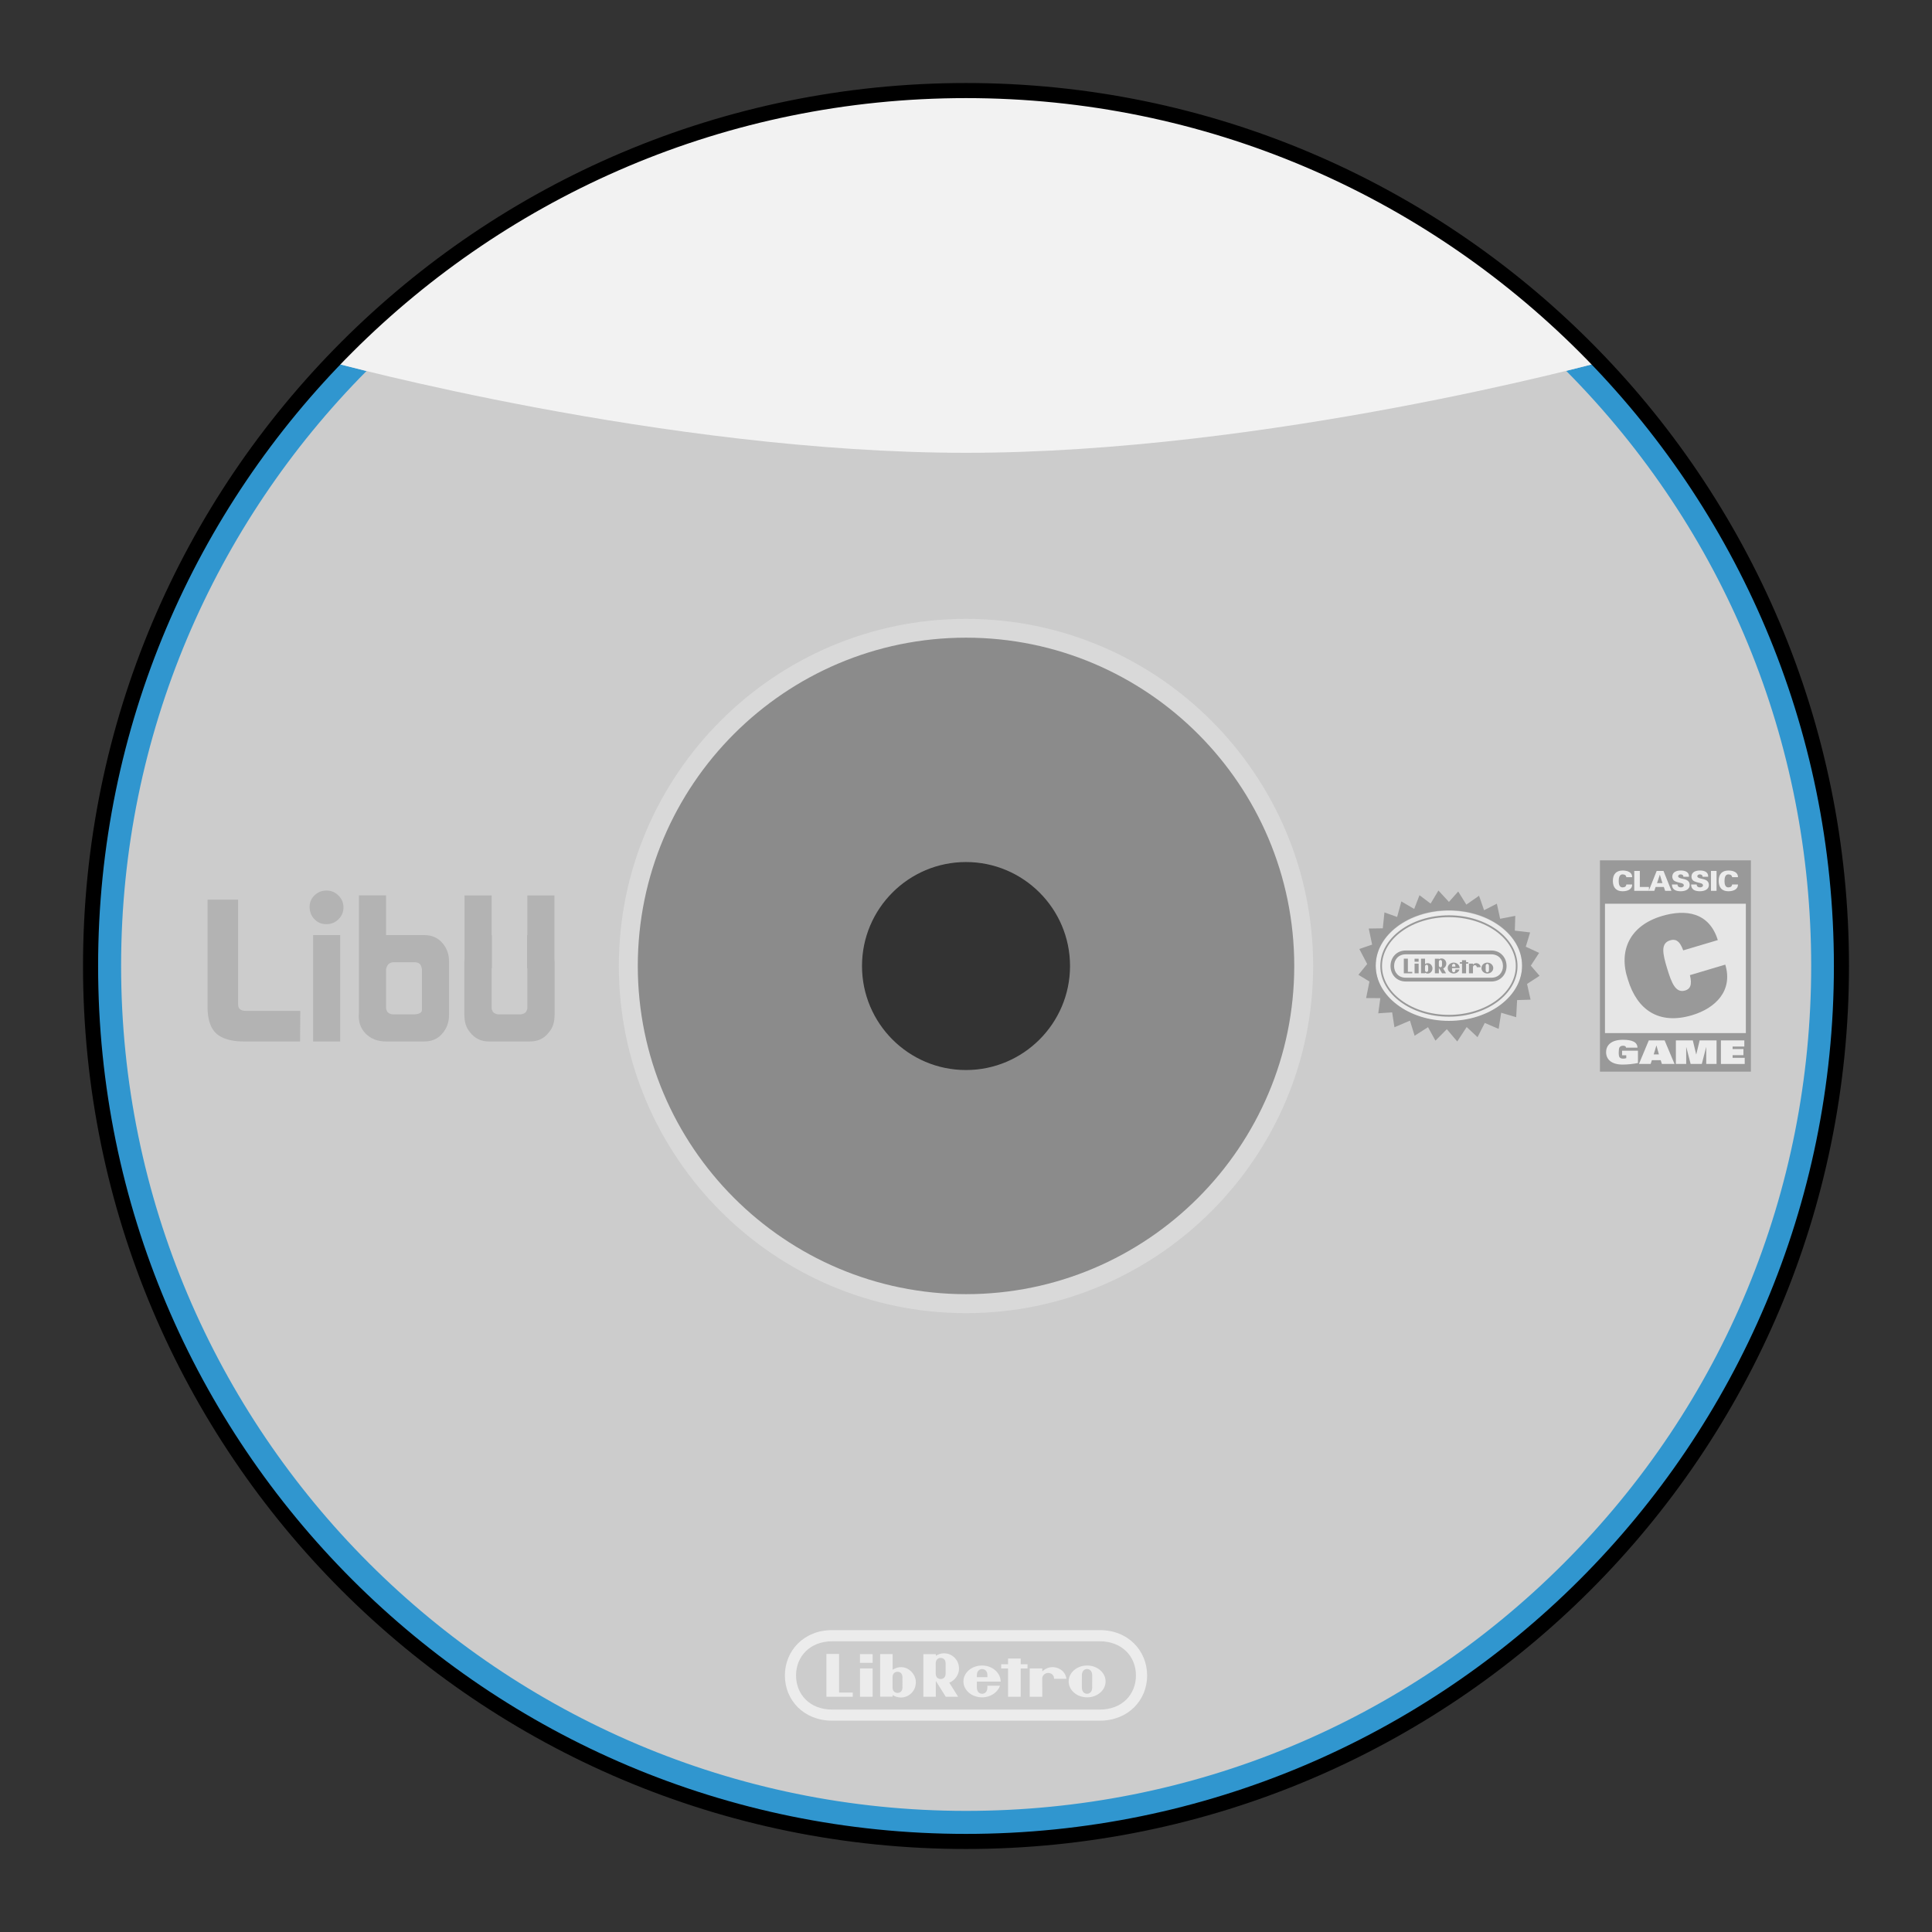 <?xml version="1.0" encoding="UTF-8" standalone="no"?>
<svg
   xmlns:dc="http://purl.org/dc/elements/1.1/"
   xmlns:cc="http://creativecommons.org/ns#"
   xmlns:rdf="http://www.w3.org/1999/02/22-rdf-syntax-ns#"
   xmlns:svg="http://www.w3.org/2000/svg"
   xmlns="http://www.w3.org/2000/svg"
   xmlns:sodipodi="http://sodipodi.sourceforge.net/DTD/sodipodi-0.dtd"
   xmlns:inkscape="http://www.inkscape.org/namespaces/inkscape"
   viewBox="0 0 341.333 341.333"
   height="256"
   width="256"
   xml:space="preserve"
   id="svg2"
   version="1.1"
   sodipodi:docname="Nintendo - Wii U-content.svg"
   inkscape:version="0.92.3 (2405546, 2018-03-11)"><rect x="0" y="0" width="341.333" height="341.333" fill="#333333" stroke="none"/><sodipodi:namedview
     pagecolor="#ffffff"
     bordercolor="#666666"
     borderopacity="1"
     objecttolerance="10"
     gridtolerance="10"
     guidetolerance="10"
     inkscape:pageopacity="0"
     inkscape:pageshadow="2"
     inkscape:window-width="1920"
     inkscape:window-height="1001"
     id="namedview146"
     showgrid="false"
     inkscape:pagecheckerboard="true"
     inkscape:zoom="2.7656249"
     inkscape:cx="81.172482"
     inkscape:cy="134.60852"
     inkscape:window-x="-9"
     inkscape:window-y="-9"
     inkscape:window-maximized="1"
     inkscape:current-layer="svg2"
     inkscape:snap-object-midpoints="true" /><defs
     id="defs6"><clipPath
       id="clipPath18"
       clipPathUnits="userSpaceOnUse"><path
         id="path16"
         d="M 0,256 H 256 V 0 H 0 Z" /></clipPath><clipPath
       id="clipPath26"
       clipPathUnits="userSpaceOnUse"><path
         id="path24"
         d="M 4,252 H 252 V 4 H 4 Z" /></clipPath></defs><g
     id="g36"
     transform="matrix(1.333,0,0,-1.333,170.667,112.66)"><path
       inkscape:connector-curvature="0"
       d="M 0,0 C 23.992,0 43.505,-19.517 43.505,-43.505 43.505,-67.492 23.992,-87.01 0,-87.01 c -23.988,0 -43.5,19.518 -43.5,43.505 C -43.5,-19.517 -23.988,0 0,0 m 0,-159.505 c 64.07,0 116,51.935 116,116 0,64.066 -51.93,116 -116,116 -64.051,0 -116,-51.934 -116,-116 0,-64.065 51.949,-116 116,-116"
       style="fill:#cccccc;fill-opacity:1;fill-rule:nonzero;stroke:none"
       id="path38" /></g><g
     id="g40"
     transform="matrix(1.333,0,0,-1.333,125.848,22.606)"><path
       inkscape:connector-curvature="0"
       d="M 0,0 C -0.46,-0.139 -0.919,-0.279 -1.377,-0.423 -0.919,-0.279 -0.46,-0.139 0,0"
       style="fill:#3096cf;fill-opacity:1;fill-rule:nonzero;stroke:none"
       id="path42" /></g><g
     id="g44"
     transform="matrix(1.333,0,0,-1.333,133.351,20.544)"><path
       inkscape:connector-curvature="0"
       d="M 0,0 C -0.477,-0.118 -0.954,-0.236 -1.428,-0.36 -0.954,-0.236 -0.477,-0.118 0,0"
       style="fill:#3096cf;fill-opacity:1;fill-rule:nonzero;stroke:none"
       id="path46" /></g><g
     id="g48"
     transform="matrix(1.333,0,0,-1.333,129.581,21.529)"><path
       inkscape:connector-curvature="0"
       d="M 0,0 C -0.469,-0.129 -0.937,-0.258 -1.403,-0.392 -0.937,-0.258 -0.469,-0.129 0,0"
       style="fill:#3096cf;fill-opacity:1;fill-rule:nonzero;stroke:none"
       id="path50" /></g><g
     id="g52"
     transform="matrix(1.333,0,0,-1.333,122.164,23.77)"><path
       inkscape:connector-curvature="0"
       d="M 0,0 C -0.455,-0.15 -0.909,-0.301 -1.362,-0.457 -0.909,-0.302 -0.455,-0.15 0,0"
       style="fill:#3096cf;fill-opacity:1;fill-rule:nonzero;stroke:none"
       id="path54" /></g><g
     id="g56"
     transform="matrix(1.333,0,0,-1.333,137.156,19.653)"><path
       inkscape:connector-curvature="0"
       d="M 0,0 C -0.485,-0.107 -0.97,-0.213 -1.452,-0.326 -0.97,-0.213 -0.485,-0.107 0,0"
       style="fill:#3096cf;fill-opacity:1;fill-rule:nonzero;stroke:none"
       id="path58" /></g><g
     id="g60"
     transform="matrix(1.333,0,0,-1.333,114.917,26.365)"><path
       inkscape:connector-curvature="0"
       d="M 0,0 C -0.442,-0.171 -0.884,-0.344 -1.324,-0.521 -0.884,-0.344 -0.442,-0.171 0,0"
       style="fill:#3096cf;fill-opacity:1;fill-rule:nonzero;stroke:none"
       id="path62" /></g><g
     id="g64"
     transform="matrix(1.333,0,0,-1.333,118.518,25.025)"><path
       inkscape:connector-curvature="0"
       d="M 0,0 C -0.448,-0.16 -0.896,-0.322 -1.341,-0.488 -0.896,-0.322 -0.448,-0.16 0,0"
       style="fill:#3096cf;fill-opacity:1;fill-rule:nonzero;stroke:none"
       id="path66" /></g><g
     id="g68"
     transform="matrix(1.333,0,0,-1.333,152.779,17.036)"><path
       inkscape:connector-curvature="0"
       d="M 0,0 C -0.527,-0.061 -1.056,-0.119 -1.581,-0.187 -1.056,-0.119 -0.527,-0.061 0,0"
       style="fill:#3096cf;fill-opacity:1;fill-rule:nonzero;stroke:none"
       id="path70" /></g><g
     id="g72"
     transform="matrix(1.333,0,0,-1.333,156.787,16.627)"><path
       inkscape:connector-curvature="0"
       d="M 0,0 C -0.544,-0.048 -1.089,-0.094 -1.631,-0.149 -1.089,-0.094 -0.544,-0.048 0,0"
       style="fill:#3096cf;fill-opacity:1;fill-rule:nonzero;stroke:none"
       id="path74" /></g><g
     id="g76"
     transform="matrix(1.333,0,0,-1.333,160.881,16.317)"><path
       inkscape:connector-curvature="0"
       d="M 0,0 C -0.574,-0.036 -1.148,-0.068 -1.72,-0.113 -1.148,-0.068 -0.574,-0.036 0,0"
       style="fill:#3096cf;fill-opacity:1;fill-rule:nonzero;stroke:none"
       id="path78" /></g><g
     id="g80"
     transform="matrix(1.333,0,0,-1.333,165.178,16.107)"><path
       inkscape:connector-curvature="0"
       d="M 0,0 C -0.648,-0.022 -1.298,-0.043 -1.944,-0.076 -1.298,-0.043 -0.648,-0.022 0,0"
       style="fill:#3096cf;fill-opacity:1;fill-rule:nonzero;stroke:none"
       id="path82" /></g><g
     id="g84"
     transform="matrix(1.333,0,0,-1.333,144.886,18.152)"><path
       inkscape:connector-curvature="0"
       d="M 0,0 C -0.502,-0.084 -1.005,-0.167 -1.505,-0.257 -1.005,-0.167 -0.502,-0.084 0,0"
       style="fill:#3096cf;fill-opacity:1;fill-rule:nonzero;stroke:none"
       id="path86" /></g><g
     id="g88"
     transform="matrix(1.333,0,0,-1.333,140.997,18.855)"><path
       inkscape:connector-curvature="0"
       d="M 0,0 C -0.491,-0.096 -0.983,-0.189 -1.472,-0.291 -0.983,-0.189 -0.491,-0.096 0,0"
       style="fill:#3096cf;fill-opacity:1;fill-rule:nonzero;stroke:none"
       id="path90" /></g><g
     id="g92"
     transform="matrix(1.333,0,0,-1.333,148.809,17.546)"><path
       inkscape:connector-curvature="0"
       d="M 0,0 C -0.513,-0.072 -1.027,-0.143 -1.538,-0.222 -1.027,-0.143 -0.513,-0.072 0,0"
       style="fill:#3096cf;fill-opacity:1;fill-rule:nonzero;stroke:none"
       id="path94" /></g><g
     id="g96"
     transform="matrix(1.333,0,0,-1.333,111.355,27.793)"><path
       inkscape:connector-curvature="0"
       d="M 0,0 C -0.435,-0.181 -0.868,-0.364 -1.3,-0.55 -0.868,-0.364 -0.435,-0.181 0,0"
       style="fill:#3096cf;fill-opacity:1;fill-rule:nonzero;stroke:none"
       id="path98" /></g><g
     id="g100"
     transform="matrix(1.333,0,0,-1.333,84.583,42.162)"><path
       inkscape:connector-curvature="0"
       d="M 0,0 C -0.376,-0.252 -0.749,-0.511 -1.122,-0.768 -0.749,-0.511 -0.376,-0.252 0,0"
       style="fill:#3096cf;fill-opacity:1;fill-rule:nonzero;stroke:none"
       id="path102" /></g><g
     id="g104"
     transform="matrix(1.333,0,0,-1.333,170.577,16.001)"><path
       inkscape:connector-curvature="0"
       d="M 0,0 C -0.994,0 -1.985,-0.013 -2.973,-0.039 -1.985,-0.013 -0.994,0 0,0"
       style="fill:#3096cf;fill-opacity:1;fill-rule:nonzero;stroke:none"
       id="path106" /></g><g
     id="g108"
     transform="matrix(1.333,0,0,-1.333,75.407,48.818)"><path
       inkscape:connector-curvature="0"
       d="M 0,0 C -0.349,-0.273 -0.693,-0.552 -1.038,-0.83 -0.693,-0.552 -0.349,-0.273 0,0"
       style="fill:#3096cf;fill-opacity:1;fill-rule:nonzero;stroke:none"
       id="path110" /></g><g
     id="g112"
     transform="matrix(1.333,0,0,-1.333,107.837,29.307)"><path
       inkscape:connector-curvature="0"
       d="M 0,0 C -0.428,-0.19 -0.854,-0.383 -1.278,-0.579 -0.854,-0.383 -0.428,-0.19 0,0"
       style="fill:#3096cf;fill-opacity:1;fill-rule:nonzero;stroke:none"
       id="path114" /></g><g
     id="g116"
     transform="matrix(1.333,0,0,-1.333,78.406,46.529)"><path
       inkscape:connector-curvature="0"
       d="M 0,0 C -0.357,-0.266 -0.709,-0.538 -1.064,-0.808 -0.709,-0.538 -0.357,-0.266 0,0"
       style="fill:#3096cf;fill-opacity:1;fill-rule:nonzero;stroke:none"
       id="path118" /></g><g
     id="g120"
     transform="matrix(1.333,0,0,-1.333,170.667,16)"><path
       inkscape:connector-curvature="0"
       d="M 0,0 H -0.001 C 1.017,0 2.032,-0.014 3.044,-0.04 2.032,-0.014 1.018,0 0,0"
       style="fill:#3096cf;fill-opacity:1;fill-rule:nonzero;stroke:none"
       id="path122" /></g><g
     id="g124"
     transform="matrix(1.333,0,0,-1.333,66.753,56.115)"><path
       inkscape:connector-curvature="0"
       d="M 0,0 C -0.29,-0.263 -0.573,-0.532 -0.859,-0.798 -0.573,-0.532 -0.29,-0.263 0,0"
       style="fill:#3096cf;fill-opacity:1;fill-rule:nonzero;stroke:none"
       id="path126" /></g><g
     id="g128"
     transform="matrix(1.333,0,0,-1.333,69.577,53.613)"><path
       inkscape:connector-curvature="0"
       d="M 0,0 C -0.317,-0.274 -0.629,-0.555 -0.943,-0.833 -0.629,-0.555 -0.317,-0.274 0,0"
       style="fill:#3096cf;fill-opacity:1;fill-rule:nonzero;stroke:none"
       id="path130" /></g><g
     id="g132"
     transform="matrix(1.333,0,0,-1.333,81.465,44.31)"><path
       inkscape:connector-curvature="0"
       d="M 0,0 C -0.365,-0.258 -0.726,-0.522 -1.088,-0.785 -0.726,-0.522 -0.365,-0.258 0,0"
       style="fill:#3096cf;fill-opacity:1;fill-rule:nonzero;stroke:none"
       id="path134" /></g><g
     id="g136"
     transform="matrix(1.333,0,0,-1.333,87.748,40.094)"><path
       inkscape:connector-curvature="0"
       d="M 0,0 C -0.383,-0.244 -0.763,-0.493 -1.143,-0.741 -0.763,-0.493 -0.383,-0.244 0,0"
       style="fill:#3096cf;fill-opacity:1;fill-rule:nonzero;stroke:none"
       id="path138" /></g><g
     id="g140"
     transform="matrix(1.333,0,0,-1.333,104.37,30.902)"><path
       inkscape:connector-curvature="0"
       d="M 0,0 C -0.422,-0.201 -0.842,-0.404 -1.261,-0.61 -0.842,-0.404 -0.422,-0.2 0,0"
       style="fill:#3096cf;fill-opacity:1;fill-rule:nonzero;stroke:none"
       id="path142" /></g><g
     id="g144"
     transform="matrix(1.333,0,0,-1.333,97.573,34.339)"><path
       inkscape:connector-curvature="0"
       d="M 0,0 C -0.408,-0.219 -0.814,-0.443 -1.219,-0.667 -0.814,-0.443 -0.408,-0.219 0,0"
       style="fill:#3096cf;fill-opacity:1;fill-rule:nonzero;stroke:none"
       id="path146" /></g><g
     id="g148"
     transform="matrix(1.333,0,0,-1.333,100.948,32.579)"><path
       inkscape:connector-curvature="0"
       d="M 0,0 C -0.415,-0.21 -0.828,-0.424 -1.24,-0.639 -0.828,-0.424 -0.415,-0.21 0,0"
       style="fill:#3096cf;fill-opacity:1;fill-rule:nonzero;stroke:none"
       id="path150" /></g><g
     id="g152"
     transform="matrix(1.333,0,0,-1.333,94.251,36.176)"><path
       inkscape:connector-curvature="0"
       d="M 0,0 C -0.403,-0.229 -0.803,-0.463 -1.202,-0.697 -0.803,-0.463 -0.403,-0.229 0,0"
       style="fill:#3096cf;fill-opacity:1;fill-rule:nonzero;stroke:none"
       id="path154" /></g><g
     id="g156"
     transform="matrix(1.333,0,0,-1.333,90.975,38.096)"><path
       inkscape:connector-curvature="0"
       d="M 0,0 C -0.393,-0.236 -0.782,-0.477 -1.171,-0.718 -0.782,-0.478 -0.393,-0.236 0,0"
       style="fill:#3096cf;fill-opacity:1;fill-rule:nonzero;stroke:none"
       id="path158" /></g><g
     id="g160"
     transform="matrix(1.333,0,0,-1.333,72.463,51.18)"><path
       inkscape:connector-curvature="0"
       d="M 0,0 C -0.336,-0.276 -0.667,-0.56 -0.999,-0.839 -0.667,-0.56 -0.336,-0.276 0,0"
       style="fill:#3096cf;fill-opacity:1;fill-rule:nonzero;stroke:none"
       id="path162" /></g><g
     id="g164"
     transform="matrix(1.333,0,0,-1.333,63.102,59.549)"><path
       inkscape:connector-curvature="0"
       d="M 0,0 C 0.223,0.216 0.442,0.436 0.667,0.65 0.442,0.436 0.223,0.216 0,0"
       style="fill:#3096cf;fill-opacity:1;fill-rule:nonzero;stroke:none"
       id="path166" /></g><g
     id="g168"
     transform="matrix(1.333,0,0,-1.333,242.267,33.546)"
     style="fill:#999999"><path
       inkscape:connector-curvature="0"
       d="M 0,0 C -0.505,0.265 -1.012,0.526 -1.521,0.783 -1.012,0.526 -0.505,0.265 0,0"
       style="fill:#999999;fill-opacity:1;fill-rule:nonzero;stroke:none"
       id="path170" /></g><g
     id="g172"
     transform="matrix(1.333,0,0,-1.333,248.966,37.266)"
     style="fill:#999999"><path
       inkscape:connector-curvature="0"
       d="M 0,0 C -0.504,0.296 -1.008,0.591 -1.517,0.879 -1.008,0.591 -0.504,0.296 0,0"
       style="fill:#999999;fill-opacity:1;fill-rule:nonzero;stroke:none"
       id="path174" /></g><g
     id="g176"
     transform="matrix(1.333,0,0,-1.333,245.638,35.363)"
     style="fill:#999999"><path
       inkscape:connector-curvature="0"
       d="M 0,0 C -0.503,0.279 -1.007,0.557 -1.515,0.829 -1.007,0.557 -0.503,0.279 0,0"
       style="fill:#999999;fill-opacity:1;fill-rule:nonzero;stroke:none"
       id="path178" /></g><g
     id="g180"
     transform="matrix(1.333,0,0,-1.333,228.329,27.115)"><path
       inkscape:connector-curvature="0"
       d="M 0,0 C -0.515,0.207 -1.031,0.41 -1.549,0.609 -1.031,0.41 -0.515,0.207 0,0"
       style="fill:#3096cf;fill-opacity:1;fill-rule:nonzero;stroke:none"
       id="path182" /></g><g
     id="g184"
     transform="matrix(1.333,0,0,-1.333,231.879,28.594)"
     style="fill:#999999"><path
       inkscape:connector-curvature="0"
       d="M 0,0 C -0.512,0.22 -1.025,0.437 -1.54,0.651 -1.025,0.437 -0.512,0.22 0,0"
       style="fill:#999999;fill-opacity:1;fill-rule:nonzero;stroke:none"
       id="path186" /></g><g
     id="g188"
     transform="matrix(1.333,0,0,-1.333,235.384,30.159)"
     style="fill:#999999"><path
       inkscape:connector-curvature="0"
       d="M 0,0 C -0.508,0.234 -1.018,0.465 -1.529,0.692 -1.018,0.465 -0.508,0.234 0,0"
       style="fill:#999999;fill-opacity:1;fill-rule:nonzero;stroke:none"
       id="path190" /></g><g
     id="g192"
     transform="matrix(1.333,0,0,-1.333,238.85,31.811)"
     style="fill:#999999"><path
       inkscape:connector-curvature="0"
       d="M 0,0 C -0.507,0.249 -1.015,0.496 -1.525,0.738 -1.015,0.496 -0.507,0.249 0,0"
       style="fill:#999999;fill-opacity:1;fill-rule:nonzero;stroke:none"
       id="path194" /></g><g
     id="g196"
     transform="matrix(1.333,0,0,-1.333,268.007,50.476)"
     style="fill:#999999"><path
       inkscape:connector-curvature="0"
       d="M 0,0 C -0.548,0.444 -1.097,0.886 -1.652,1.321 -1.097,0.886 -0.548,0.444 0,0"
       style="fill:#999999;fill-opacity:1;fill-rule:nonzero;stroke:none"
       id="path198" /></g><g
     id="g200"
     transform="matrix(1.333,0,0,-1.333,271.086,53.037)"
     style="fill:#999999"><path
       inkscape:connector-curvature="0"
       d="M 0,0 C -0.58,0.495 -1.162,0.987 -1.751,1.471 -1.162,0.987 -0.58,0.495 0,0"
       style="fill:#999999;fill-opacity:1;fill-rule:nonzero;stroke:none"
       id="path202" /></g><g
     id="g204"
     transform="matrix(1.333,0,0,-1.333,274.198,55.766)"
     style="fill:#999999"><path
       inkscape:connector-curvature="0"
       d="M 0,0 C -0.634,0.572 -1.273,1.138 -1.92,1.696 -1.273,1.138 -0.634,0.572 0,0"
       style="fill:#999999;fill-opacity:1;fill-rule:nonzero;stroke:none"
       id="path206" /></g><g
     id="g208"
     transform="matrix(1.333,0,0,-1.333,255.477,41.316)"
     style="fill:#999999"><path
       inkscape:connector-curvature="0"
       d="M 0,0 C -0.505,0.332 -1.011,0.663 -1.522,0.987 -1.012,0.663 -0.505,0.332 0,0"
       style="fill:#999999;fill-opacity:1;fill-rule:nonzero;stroke:none"
       id="path210" /></g><g
     id="g212"
     transform="matrix(1.333,0,0,-1.333,258.668,43.47)"
     style="fill:#999999"><path
       inkscape:connector-curvature="0"
       d="M 0,0 C -0.51,0.354 -1.021,0.706 -1.536,1.052 -1.021,0.706 -0.51,0.354 0,0"
       style="fill:#999999;fill-opacity:1;fill-rule:nonzero;stroke:none"
       id="path214" /></g><g
     id="g216"
     transform="matrix(1.333,0,0,-1.333,264.927,48.043)"
     style="fill:#999999"><path
       inkscape:connector-curvature="0"
       d="M 0,0 C -0.53,0.408 -1.061,0.814 -1.598,1.213 -1.061,0.814 -0.53,0.408 0,0"
       style="fill:#999999;fill-opacity:1;fill-rule:nonzero;stroke:none"
       id="path218" /></g><g
     id="g220"
     transform="matrix(1.333,0,0,-1.333,261.818,45.712)"
     style="fill:#999999"><path
       inkscape:connector-curvature="0"
       d="M 0,0 C -0.518,0.378 -1.036,0.756 -1.561,1.125 -1.036,0.756 -0.518,0.378 0,0"
       style="fill:#999999;fill-opacity:1;fill-rule:nonzero;stroke:none"
       id="path222" /></g><g
     id="g224"
     transform="matrix(1.333,0,0,-1.333,252.246,39.25)"
     style="fill:#999999"><path
       inkscape:connector-curvature="0"
       d="M 0,0 C -0.504,0.313 -1.009,0.625 -1.518,0.932 -1.009,0.625 -0.504,0.313 0,0"
       style="fill:#999999;fill-opacity:1;fill-rule:nonzero;stroke:none"
       id="path226" /></g><g
     id="g228"
     transform="matrix(1.333,0,0,-1.333,186.747,16.829)"><path
       inkscape:connector-curvature="0"
       d="M 0,0 C -0.595,0.062 -1.192,0.111 -1.79,0.164 -1.192,0.111 -0.595,0.062 0,0"
       style="fill:#3096cf;fill-opacity:1;fill-rule:nonzero;stroke:none"
       id="path230" /></g><g
     id="g232"
     transform="matrix(1.333,0,0,-1.333,190.699,17.289)"><path
       inkscape:connector-curvature="0"
       d="M 0,0 C -0.579,0.075 -1.162,0.139 -1.743,0.206 -1.162,0.139 -0.579,0.075 0,0"
       style="fill:#3096cf;fill-opacity:1;fill-rule:nonzero;stroke:none"
       id="path234" /></g><g
     id="g236"
     transform="matrix(1.333,0,0,-1.333,194.616,17.847)"><path
       inkscape:connector-curvature="0"
       d="M 0,0 C -0.564,0.087 -1.132,0.166 -1.699,0.245 -1.132,0.166 -0.564,0.087 0,0"
       style="fill:#3096cf;fill-opacity:1;fill-rule:nonzero;stroke:none"
       id="path238" /></g><g
     id="g240"
     transform="matrix(1.333,0,0,-1.333,274.466,56.003)"><path
       inkscape:connector-curvature="0"
       d="m 0,0 c 2.122,-1.922 4.174,-3.922 6.148,-5.996 v -0.002 c 0,0 -1.603,-0.437 -4.468,-1.143 20.94,-21.114 32.47,-49.098 32.47,-78.857 0,-29.917 -11.649,-58.043 -32.801,-79.196 -21.154,-21.153 -49.281,-32.804 -79.199,-32.804 -61.756,0 -112,50.244 -112,112 0,30.72 12.435,58.587 32.531,78.842 -2.864,0.704 -4.483,1.145 -4.527,1.157 -19.828,-20.813 -32.004,-48.984 -32.004,-79.999 0,-64.065 51.949,-116 116,-116 64.071,0 116,51.935 116,116 C 38.15,-51.891 23.432,-21.225 0,0"
       style="fill:#3096cf;fill-opacity:1;fill-rule:nonzero;stroke:none"
       id="path242" /></g><g
     id="g244"
     transform="matrix(1.333,0,0,-1.333,198.505,18.503)"><path
       inkscape:connector-curvature="0"
       d="M 0,0 C -0.554,0.101 -1.11,0.192 -1.667,0.285 -1.11,0.192 -0.554,0.101 0,0"
       style="fill:#3096cf;fill-opacity:1;fill-rule:nonzero;stroke:none"
       id="path246" /></g><g
     id="g248"
     transform="matrix(1.333,0,0,-1.333,224.734,25.721)"><path
       inkscape:connector-curvature="0"
       d="M 0,0 C -0.517,0.193 -1.036,0.381 -1.557,0.566 -1.036,0.381 -0.517,0.193 0,0"
       style="fill:#3096cf;fill-opacity:1;fill-rule:nonzero;stroke:none"
       id="path250" /></g><g
     id="g252"
     transform="matrix(1.333,0,0,-1.333,178.759,16.21)"><path
       inkscape:connector-curvature="0"
       d="M 0,0 C -0.694,0.036 -1.394,0.059 -2.091,0.082 -1.394,0.059 -0.694,0.036 0,0"
       style="fill:#3096cf;fill-opacity:1;fill-rule:nonzero;stroke:none"
       id="path254" /></g><g
     id="g256"
     transform="matrix(1.333,0,0,-1.333,182.766,16.469)"><path
       inkscape:connector-curvature="0"
       d="M 0,0 C -0.624,0.048 -1.252,0.084 -1.879,0.123 -1.252,0.084 -0.624,0.048 0,0"
       style="fill:#3096cf;fill-opacity:1;fill-rule:nonzero;stroke:none"
       id="path258" /></g><g
     id="g260"
     transform="matrix(1.333,0,0,-1.333,213.717,22.077)"><path
       inkscape:connector-curvature="0"
       d="M 0,0 C -0.53,0.153 -1.063,0.3 -1.597,0.446 -1.063,0.3 -0.53,0.153 0,0"
       style="fill:#3096cf;fill-opacity:1;fill-rule:nonzero;stroke:none"
       id="path262" /></g><g
     id="g264"
     transform="matrix(1.333,0,0,-1.333,202.361,19.256)"><path
       inkscape:connector-curvature="0"
       d="M 0,0 C -0.547,0.114 -1.097,0.22 -1.646,0.326 -1.097,0.22 -0.547,0.114 0,0"
       style="fill:#3096cf;fill-opacity:1;fill-rule:nonzero;stroke:none"
       id="path266" /></g><g
     id="g268"
     transform="matrix(1.333,0,0,-1.333,221.103,24.418)"><path
       inkscape:connector-curvature="0"
       d="M 0,0 C -0.521,0.18 -1.046,0.354 -1.57,0.527 -1.046,0.354 -0.521,0.18 0,0"
       style="fill:#3096cf;fill-opacity:1;fill-rule:nonzero;stroke:none"
       id="path270" /></g><g
     id="g272"
     transform="matrix(1.333,0,0,-1.333,217.43,23.203)"><path
       inkscape:connector-curvature="0"
       d="M 0,0 C -0.525,0.167 -1.053,0.327 -1.58,0.486 -1.053,0.327 -0.525,0.167 0,0"
       style="fill:#3096cf;fill-opacity:1;fill-rule:nonzero;stroke:none"
       id="path274" /></g><g
     id="g276"
     transform="matrix(1.333,0,0,-1.333,206.185,20.103)"><path
       inkscape:connector-curvature="0"
       d="M 0,0 C -0.542,0.127 -1.087,0.247 -1.632,0.367 -1.087,0.247 -0.542,0.127 0,0"
       style="fill:#3096cf;fill-opacity:1;fill-rule:nonzero;stroke:none"
       id="path278" /></g><g
     id="g280"
     transform="matrix(1.333,0,0,-1.333,209.97,21.044)"><path
       inkscape:connector-curvature="0"
       d="M 0,0 C -0.537,0.141 -1.075,0.274 -1.615,0.407 -1.075,0.274 -0.537,0.141 0,0"
       style="fill:#3096cf;fill-opacity:1;fill-rule:nonzero;stroke:none"
       id="path282" /></g><g
     id="g284"
     transform="matrix(1.333,0,0,-1.333,170.664,80)"><path
       inkscape:connector-curvature="0"
       d="m 0,0 c 40,0 84,12 84,12 v 0.002 C 62.872,34.179 33.052,48 0,48 -33.043,48 -62.865,34.178 -83.996,11.999 -83.819,11.951 -39.92,0 0,0"
       style="fill:#f2f2f2;fill-opacity:1;fill-rule:nonzero;stroke:none"
       id="path286" /></g><path
     id="path290"
     style="fill:#e6e6e6;fill-opacity:0.49;fill-rule:nonzero;stroke:none;stroke-width:1.333"
     d="m 170.663,152.299 c 10.128,0 18.383,8.235 18.383,18.368 0,10.139 -8.255,18.38 -18.383,18.38 -10.133,0 -18.369,-8.241 -18.369,-18.38 0,-10.133 8.236,-18.368 18.369,-18.368 m -10e-4,79.701 c 33.819,0 61.337,-27.535 61.337,-61.333 0,-33.799 -27.519,-61.333 -61.337,-61.333 -33.784,0 -61.329,27.535 -61.329,61.333 0,33.799 27.545,61.333 61.329,61.333"
     inkscape:connector-curvature="0" /><path
     id="path46-2"
     style="fill:#999999;fill-opacity:1;fill-rule:nonzero;stroke:none;stroke-width:1.333"
     d="m 282.667,152 v 6.703 0.953 23.007 0.817 5.853 h 26.667 v -5.853 -0.817 -23.007 -0.953 -6.703 z"
     inkscape:connector-curvature="0" /><path
     inkscape:connector-curvature="0"
     d="m 308.444,182.519 h -24.889 v -22.855 h 24.889 z"
     style="fill:#e6e6e6;fill-opacity:1;fill-rule:nonzero;stroke:none;stroke-width:1.333"
     id="path48" /><path
     inkscape:connector-curvature="0"
     d="m 283.556,152.853 h 24.889 v 5.849 h -24.889 z"
     style="fill:#999999;fill-opacity:1;fill-rule:nonzero;stroke:none;stroke-width:1.333"
     id="path50-8" /><path
     id="path54-6"
     style="fill:#ececec;fill-opacity:1;fill-rule:nonzero;stroke:none;stroke-width:1.333"
     d="m 286.581,185.627 h 2.801 v 2.179 c -0.843,0.167 -1.823,0.276 -2.711,0.276 -1.959,0 -2.915,-0.916 -2.915,-2.189 0,-1.275 0.956,-2.191 2.975,-2.191 1.672,0 2.545,0.421 2.568,1.395 h -2.019 c -0.007,-0.132 -0.075,-0.219 -0.165,-0.271 -0.091,-0.052 -0.219,-0.075 -0.353,-0.075 -0.324,0 -0.535,0.127 -0.64,0.293 -0.107,0.168 -0.136,0.576 -0.136,0.928 0,0.404 0.045,0.68 0.143,0.813 0.128,0.173 0.339,0.247 0.617,0.247 0.204,0 0.4,-0.023 0.573,-0.085 v -0.503 h -0.739 z"
     inkscape:connector-curvature="0" /><path
     id="path58-6"
     style="fill:#ececec;fill-opacity:1;fill-rule:nonzero;stroke:none;stroke-width:1.333"
     d="m 293.084,186.289 -0.429,-1.568 h -0.015 l -0.475,1.568 z m -1.785,-2.479 h 2.795 l 1.747,4.161 h -2.229 l -0.211,-0.668 h -1.559 l -0.219,0.668 h -2.064 z"
     inkscape:connector-curvature="0" /><path
     id="path62-8"
     style="fill:#ececec;fill-opacity:1;fill-rule:nonzero;stroke:none;stroke-width:1.333"
     d="m 301.446,184.998 h -0.015 l -0.768,2.973 h -1.973 l -0.768,-2.973 h -0.016 v 2.973 h -1.823 v -4.16 h 2.991 l 0.595,2.477 h 0.015 l 0.596,-2.477 h 2.989 v 4.16 h -1.823 z"
     inkscape:connector-curvature="0" /><path
     id="path66-8"
     style="fill:#ececec;fill-opacity:1;fill-rule:nonzero;stroke:none;stroke-width:1.333"
     d="m 304.041,183.811 h 4.135 v 1.084 h -2.071 v 0.443 h 1.912 v 1.084 h -1.912 v 0.467 h 2.139 v 1.084 h -4.203 z"
     inkscape:connector-curvature="0" /><path
     id="path70-2"
     style="fill:#ececec;fill-opacity:1;fill-rule:nonzero;stroke:none;stroke-width:1.333"
     d="m 287.325,154.976 c -0.024,-0.317 -0.267,-0.497 -0.671,-0.497 -0.567,0 -0.671,0.659 -0.671,1.184 0,0.512 0.113,1.116 0.671,1.116 0.415,0 0.651,-0.18 0.671,-0.516 h 1.035 c 0.016,0.887 -0.843,1.199 -1.705,1.199 -1.109,0 -1.705,-0.657 -1.705,-1.837 0,-1.18 0.596,-1.817 1.705,-1.828 0.863,0 1.721,0.293 1.705,1.18 z"
     inkscape:connector-curvature="0" /><path
     id="path74-8"
     style="fill:#ececec;fill-opacity:1;fill-rule:nonzero;stroke:none;stroke-width:1.333"
     d="m 288.727,157.388 v -3.519 h 0.985 v 2.836 h 1.613 v 0.683 z"
     inkscape:connector-curvature="0" /><path
     id="path78-9"
     style="fill:#ececec;fill-opacity:1;fill-rule:nonzero;stroke:none;stroke-width:1.333"
     d="m 293.708,156.019 -0.453,-1.463 h -0.015 l -0.484,1.463 z m -2.42,1.369 1.404,-3.519 h 1.204 l 1.404,3.519 h -1.113 l -0.237,-0.687 h -1.444 l -0.232,0.687 z"
     inkscape:connector-curvature="0" /><path
     id="path82-4"
     style="fill:#ececec;fill-opacity:1;fill-rule:nonzero;stroke:none;stroke-width:1.333"
     d="m 297.413,154.903 c 0.005,-0.136 -0.04,-0.239 -0.128,-0.312 -0.084,-0.073 -0.212,-0.112 -0.38,-0.112 -0.227,0 -0.424,0.147 -0.424,0.321 0,0.259 0.316,0.341 0.577,0.409 0.596,0.152 1.464,0.211 1.464,1.16 0,0.741 -0.74,1.092 -1.563,1.092 -0.828,0 -1.559,-0.239 -1.573,-1.193 h 0.987 c -0.005,0.331 0.241,0.511 0.596,0.511 0.227,0 0.517,-0.116 0.517,-0.351 0,-0.477 -0.729,-0.375 -1.503,-0.712 -0.36,-0.156 -0.539,-0.477 -0.539,-0.857 0.04,-0.833 0.78,-1.063 1.524,-1.063 0.735,0 1.489,0.259 1.429,1.107 z"
     inkscape:connector-curvature="0" /><path
     id="path86-5"
     style="fill:#ececec;fill-opacity:1;fill-rule:nonzero;stroke:none;stroke-width:1.333"
     d="m 300.802,154.903 c 0.005,-0.136 -0.04,-0.239 -0.128,-0.312 -0.084,-0.073 -0.212,-0.112 -0.38,-0.112 -0.227,0 -0.424,0.147 -0.424,0.321 0,0.259 0.316,0.341 0.577,0.409 0.596,0.152 1.464,0.211 1.464,1.16 0,0.741 -0.74,1.092 -1.563,1.092 -0.828,0 -1.559,-0.239 -1.573,-1.193 h 0.987 c -0.005,0.331 0.241,0.511 0.596,0.511 0.227,0 0.517,-0.116 0.517,-0.351 0,-0.477 -0.729,-0.375 -1.503,-0.712 -0.36,-0.156 -0.539,-0.477 -0.539,-0.857 0.04,-0.833 0.78,-1.063 1.524,-1.063 0.735,0 1.489,0.259 1.429,1.107 z"
     inkscape:connector-curvature="0" /><path
     inkscape:connector-curvature="0"
     d="m 302.283,153.869 h 0.985 v 3.519 h -0.985 z"
     style="fill:#ececec;fill-opacity:1;fill-rule:nonzero;stroke:none;stroke-width:1.333"
     id="path88" /><path
     id="path92"
     style="fill:#ececec;fill-opacity:1;fill-rule:nonzero;stroke:none;stroke-width:1.333"
     d="m 306.016,154.976 c -0.024,-0.317 -0.267,-0.497 -0.671,-0.497 -0.567,0 -0.671,0.659 -0.671,1.184 0,0.512 0.113,1.116 0.671,1.116 0.415,0 0.651,-0.18 0.671,-0.516 h 1.035 c 0.016,0.887 -0.843,1.199 -1.705,1.199 -1.109,0 -1.705,-0.657 -1.705,-1.837 0,-1.18 0.596,-1.817 1.705,-1.828 0.863,0 1.721,0.293 1.705,1.18 z"
     inkscape:connector-curvature="0" /><path
     id="path96"
     style="fill:#999999;fill-opacity:1;fill-rule:nonzero;stroke:none;stroke-width:1.333"
     d="m 304.81,170.423 c 1.397,4.587 -1.7,7.696 -5.873,8.937 -5.9,1.756 -9.708,-0.981 -11.316,-6.26 -1.743,-5.139 0.315,-9.572 6.004,-11.265 4.244,-1.263 8.355,-0.627 9.865,4.255 l -6.109,1.817 c -0.668,-1.861 -1.48,-2.023 -2.296,-1.78 -1.725,0.513 -1.356,2.313 -0.541,4.988 0.772,2.535 1.488,4.384 3.167,3.884 0.863,-0.256 1.292,-0.936 0.852,-2.716 z"
     inkscape:connector-curvature="0" /><path
     id="path100"
     style="fill:#ececec;fill-opacity:1;fill-rule:nonzero;stroke:none;stroke-width:1.333"
     d="m 255.983,160.903 c 7.141,0 12.931,4.372 12.931,9.763 0,5.392 -5.789,9.764 -12.931,9.764 -7.141,0 -12.931,-4.371 -12.931,-9.764 0,-5.391 5.789,-9.763 12.931,-9.763"
     inkscape:connector-curvature="0" /><path
     id="path104"
     style="fill:#999999;fill-opacity:1;fill-rule:nonzero;stroke:none;stroke-width:1.333"
     d="m 268.913,170.595 c 0,-5.391 -5.789,-9.763 -12.931,-9.763 -7.14,0 -12.929,4.372 -12.929,9.763 0,5.392 5.789,9.764 12.929,9.764 7.141,0 12.931,-4.372 12.931,-9.764 m 1.54,0.007 1.547,1.796 -2.209,1.437 0.621,2.78 -2.379,0.072 -0.163,3.027 -2.651,-0.791 -0.447,2.857 -2.452,-1.056 -1.279,2.52 -1.916,-1.797 -1.669,2.553 -1.84,-2.167 -2.009,2.023 -1.313,-2.383 -2.369,1.512 -0.819,-2.668 -2.744,1.173 -0.404,-2.631 -2.455,0.165 0.367,-2.679 -2.511,-0.011 0.587,-2.924 -1.947,-1.187 1.549,-1.909 -1.391,-2.653 2.263,-0.776 -0.595,-2.839 2.481,-0.036 0.288,-2.816 2.244,0.808 0.744,-2.745 2.267,1.331 0.939,-2.428 1.964,1.48 1.38,-2.308 1.856,2.011 1.639,-1.839 1.437,2.317 2.245,-1.564 0.889,2.556 2.257,-1.157 0.58,2.668 2.675,-0.516 -0.081,2.611 2.703,0.316 -0.767,2.523 2.355,1.093 z"
     inkscape:connector-curvature="0" /><path
     id="path108"
     style="fill:#999999;fill-opacity:1;fill-rule:nonzero;stroke:none;stroke-width:1.333"
     d="m 244.165,170.667 c 0,-4.76 5.301,-8.632 11.819,-8.632 6.516,0 11.819,3.872 11.819,8.632 0,4.76 -5.303,8.632 -11.819,8.632 -6.517,0 -11.819,-3.872 -11.819,-8.632 m 11.819,8.955 c 6.681,0 12.116,-4.017 12.116,-8.955 0,-4.937 -5.435,-8.956 -12.116,-8.956 -6.681,0 -12.117,4.017 -12.117,8.956 0,4.937 5.436,8.955 12.117,8.955"
     inkscape:connector-curvature="0" /><path
     id="path112"
     style="fill:#999999;fill-opacity:1;fill-rule:nonzero;stroke:none;stroke-width:1.333"
     d="m 263.484,172.733 h -15.131 c -1.277,0.005 -2.053,-0.925 -2.053,-2.065 0,-1.141 0.781,-2.063 2.053,-2.065 h 15.131 c 1.273,0.003 2.053,0.924 2.053,2.065 0,1.14 -0.776,2.071 -2.053,2.065 m 0.007,-4.804 h -15.144 c -1.603,-0.004 -2.68,1.245 -2.68,2.743 0,1.497 1.075,2.732 2.681,2.733 h 15.141 c 1.607,-0.001 2.681,-1.236 2.681,-2.733 0,-1.497 -1.076,-2.747 -2.68,-2.743"
     inkscape:connector-curvature="0" /><path
     id="path116"
     style="fill:#999999;fill-opacity:1;fill-rule:nonzero;stroke:none;stroke-width:1.333"
     d="m 258.299,169.646 h 0.716 v 0.347 h 0.387 v 0.256 h -0.387 v 1.711 h -0.716 v -1.711 h -0.388 v -0.256 h 0.388 z"
     inkscape:connector-curvature="0" /><path
     inkscape:connector-curvature="0"
     d="m 249.919,170.244 h 0.715 v 1.715 h -0.715 z"
     style="fill:#999999;fill-opacity:1;fill-rule:nonzero;stroke:none;stroke-width:1.333"
     id="path118-7" /><path
     inkscape:connector-curvature="0"
     d="m 249.916,169.38 h 0.716 v 0.527 h -0.716 z"
     style="fill:#999999;fill-opacity:1;fill-rule:nonzero;stroke:none;stroke-width:1.333"
     id="path120" /><path
     id="path124"
     style="fill:#999999;fill-opacity:1;fill-rule:nonzero;stroke:none;stroke-width:1.333"
     d="m 263.062,171.029 v 0 c 0,0.005 0,0.26 0,0.363 0,0.273 -0.149,0.385 -0.293,0.385 -0.143,0 -0.292,-0.112 -0.292,-0.385 v -0.369 c 0,0 0,-0.255 0,-0.357 0,-0.273 0.149,-0.384 0.292,-0.384 0.143,0 0.293,0.111 0.293,0.384 0,0.103 0,0.295 0,0.364 z m -0.287,-0.961 c -0.577,0 -1.045,0.432 -1.045,0.963 0,0.532 0.468,0.963 1.045,0.963 0.577,0 1.044,-0.431 1.044,-0.963 0,-0.531 -0.467,-0.963 -1.044,-0.963"
     inkscape:connector-curvature="0" /><path
     id="path128"
     style="fill:#999999;fill-opacity:1;fill-rule:nonzero;stroke:none;stroke-width:1.333"
     d="m 251.761,170.781 c 0,-0.265 0.169,-0.333 0.28,-0.333 0.113,0 0.28,0.068 0.28,0.333 0,0.088 0,0.305 0,0.305 0,0 0,0.213 0,0.305 0,0.264 -0.167,0.333 -0.28,0.333 -0.111,0 -0.28,-0.069 -0.28,-0.333 v -0.304 z m -0.7,-1.405 v 2.577 h 0.707 c 0,0 0,-0.084 0,-0.099 0.273,0.185 0.583,0.185 0.823,0.064 0.065,-0.033 0.489,-0.253 0.489,-0.851 0,-0.452 -0.393,-0.947 -0.909,-0.897 -0.169,0.016 -0.291,0.083 -0.404,0.153 v -0.948 z"
     inkscape:connector-curvature="0" /><path
     id="path132"
     style="fill:#999999;fill-opacity:1;fill-rule:nonzero;stroke:none;stroke-width:1.333"
     d="m 256.581,170.437 c 0.056,-0.105 0.159,-0.156 0.251,-0.156 v 0 h 0.001 -0.001 c 0.095,0 0.197,0.051 0.252,0.156 0.045,0.085 0.048,0.185 0.047,0.336 h -0.597 c 0,-0.151 0.003,-0.251 0.048,-0.336 m 0.548,0.957 c 0,0.313 -0.191,0.383 -0.296,0.383 -0.107,0 -0.3,-0.069 -0.3,-0.383 0,-0.095 0.001,-0.355 0.001,-0.355 h 1.347 c 0,-0.531 -0.473,-0.972 -1.055,-0.972 -0.581,0 -1.053,0.431 -1.053,0.963 0,0.532 0.472,0.963 1.053,0.963 0.483,0 0.889,-0.299 1.015,-0.703 h -0.713 c 0,0 0.001,0.007 0.001,0.104"
     inkscape:connector-curvature="0" /><path
     id="path136"
     style="fill:#999999;fill-opacity:1;fill-rule:nonzero;stroke:none;stroke-width:1.333"
     d="m 248.734,171.704 v -2.335 h -0.716 v 2.335 0.255 h 0.716 0.775 v -0.255 z"
     inkscape:connector-curvature="0" /><path
     id="path140"
     style="fill:#999999;fill-opacity:1;fill-rule:nonzero;stroke:none;stroke-width:1.333"
     d="m 260.901,170.872 h 0.7 c -0.072,-0.553 -0.549,-0.713 -0.796,-0.707 -0.236,0.008 -0.432,0.117 -0.569,0.26 -10e-4,-0.043 0,-0.181 0,-0.181 h -0.709 l -10e-4,1.715 h 0.711 c 0,0 -0.001,-1.053 -0.001,-1.125 0,-0.149 0.145,-0.316 0.34,-0.316 0.195,0 0.327,0.167 0.327,0.316 z"
     inkscape:connector-curvature="0" /><path
     id="path144"
     style="fill:#999999;fill-opacity:1;fill-rule:nonzero;stroke:none;stroke-width:1.333"
     d="m 254.205,170.246 v -0.304 c 0,-0.264 0.169,-0.335 0.28,-0.335 0.113,0 0.28,0.071 0.28,0.335 0,0.091 0,0.305 0,0.305 0,0 0,0.217 0,0.305 0,0.265 -0.167,0.332 -0.28,0.332 -0.111,0 -0.28,-0.067 -0.28,-0.332 z m 1.319,0.019 c 0,-0.596 -0.424,-0.817 -0.489,-0.849 -0.24,-0.121 -0.549,-0.121 -0.823,0.064 0,-0.016 0,-0.099 0,-0.099 h -0.707 v 2.577 h 0.705 v -0.948 c 0.003,0.001 0.007,0.003 0.009,0.005 l 0.553,0.943 h 0.701 l -0.5,-0.851 c 0.328,-0.14 0.549,-0.503 0.549,-0.843"
     inkscape:connector-curvature="0" /><path
     id="path148"
     style="fill:#b3b3b3;fill-opacity:1;fill-rule:nonzero;stroke:none;stroke-width:1.333"
     d="m 36.667,177.88 v -18.936 h 5.401 v 18.505 c 0,0.765 0.456,1.147 1.368,1.147 h 9.615 l -0.037,5.404 H 42.968 c -0.359,0 -0.672,-0.012 -0.936,-0.035 -1.944,-0.169 -3.324,-0.735 -4.14,-1.701 -0.816,-0.967 -1.225,-2.427 -1.225,-4.384"
     inkscape:connector-curvature="0" /><path
     inkscape:connector-curvature="0"
     d="m 55.317,165.209 h 4.789 v 18.791 h -4.789 z m -0.612,-4.797 c -0.048,-0.859 0.221,-1.584 0.811,-2.181 0.588,-0.597 1.315,-0.897 2.179,-0.897 0.815,0 1.517,0.295 2.105,0.877 0.587,0.585 0.881,1.284 0.881,2.093 0,0.836 -0.295,1.541 -0.881,2.112 -0.588,0.573 -1.303,0.86 -2.143,0.86 -0.816,0 -1.5,-0.275 -2.052,-0.821 -0.552,-0.551 -0.852,-1.229 -0.9,-2.043"
     style="fill:#b3b3b3;fill-opacity:1;fill-rule:nonzero;stroke:none;stroke-width:1.333"
     id="path150-0" /><path
     id="path154-1"
     style="fill:#b3b3b3;fill-opacity:1;fill-rule:nonzero;stroke:none;stroke-width:1.333"
     d="m 68.28,178.422 c 0.097,0.379 0.372,0.629 0.829,0.745 0.047,0.024 0.144,0.035 0.287,0.035 h 3.925 c 0.12,0 0.215,-0.011 0.288,-0.035 0.623,-0.093 0.935,-0.344 0.935,-0.745 v -7.067 c 0,-0.119 -0.011,-0.201 -0.035,-0.251 -0.096,-0.731 -0.504,-1.1 -1.225,-1.1 h -3.708 c -0.72,0 -1.164,0.369 -1.331,1.1 -0.025,0.049 -0.037,0.12 -0.037,0.216 v 6.781 c 0,0.143 0.024,0.251 0.072,0.32 m -4.861,0.531 v -20.76 h 4.789 v 7.017 h 6.805 c 1.272,0 2.311,0.453 3.115,1.36 0.804,0.905 1.205,2.004 1.205,3.291 v 9.415 c 0,0.956 -0.203,1.788 -0.609,2.505 -0.837,1.48 -2.081,2.22 -3.732,2.22 h -6.784 c -1.5,0 -2.708,-0.472 -3.627,-1.413 -0.919,-0.944 -1.305,-2.156 -1.163,-3.635"
     inkscape:connector-curvature="0" /><path
     id="path158-9"
     style="fill:#ececec;fill-opacity:1;fill-rule:nonzero;stroke:none;stroke-width:1.333"
     d="m 194.28,302.038 h -47.227 c -3.988,0.015 -6.412,-2.703 -6.412,-6.035 0,-3.333 2.439,-6.028 6.412,-6.036 h 47.227 c 3.973,0.008 6.411,2.703 6.411,6.036 0,3.332 -2.421,6.049 -6.411,6.035 m 0.023,-14.039 h -47.273 c -5.001,-0.011 -8.363,3.639 -8.363,8.016 0,4.375 3.353,7.983 8.371,7.984 h 47.259 c 5.017,-10e-4 8.371,-3.609 8.371,-7.984 0,-4.377 -3.361,-8.027 -8.364,-8.016"
     inkscape:connector-curvature="0" /><path
     id="path162-3"
     style="fill:#ececec;fill-opacity:1;fill-rule:nonzero;stroke:none;stroke-width:1.333"
     d="m 178.097,293.016 h 2.233 v 1.013 h 1.207 v 0.745 h -1.207 l 0.001,4.999 h -2.236 l 0.001,-4.999 h -1.213 v -0.744 h 1.215 z"
     inkscape:connector-curvature="0" /><path
     inkscape:connector-curvature="0"
     d="m 151.937,294.765 h 2.232 v 5.008 h -2.232 z"
     style="fill:#ececec;fill-opacity:1;fill-rule:nonzero;stroke:none;stroke-width:1.333"
     id="path164" /><path
     inkscape:connector-curvature="0"
     d="m 151.932,292.24 h 2.237 v 1.539 h -2.237 z"
     style="fill:#ececec;fill-opacity:1;fill-rule:nonzero;stroke:none;stroke-width:1.333"
     id="path166-6" /><path
     id="path170-6"
     style="fill:#ececec;fill-opacity:1;fill-rule:nonzero;stroke:none;stroke-width:1.333"
     d="m 192.963,297.059 v 0 c 0,0.015 -0.001,0.759 -0.001,1.059 0,0.799 -0.465,1.127 -0.913,1.127 -0.447,0 -0.913,-0.328 -0.913,-1.127 v -1.08 c 0,0 0.003,-0.741 0.003,-1.044 0,-0.795 0.467,-1.123 0.911,-1.123 0.447,0 0.913,0.328 0.913,1.123 0,0.303 0,0.864 0.001,1.065 v -10e-4 z m -0.896,-2.808 c -1.803,0 -3.263,1.26 -3.263,2.812 0,1.553 1.46,2.813 3.263,2.813 1.801,0 3.261,-1.26 3.261,-2.813 0,-1.552 -1.46,-2.812 -3.261,-2.812"
     inkscape:connector-curvature="0" /><path
     id="path174-0"
     style="fill:#ececec;fill-opacity:1;fill-rule:nonzero;stroke:none;stroke-width:1.333"
     d="m 157.689,296.334 c 0,-0.776 0.528,-0.973 0.875,-0.973 0.355,0 0.875,0.197 0.875,0.973 0,0.256 -0.001,0.891 -0.001,0.891 0,0 0.001,0.625 0.001,0.893 0,0.772 -0.52,0.975 -0.873,0.975 -0.348,0 -0.876,-0.203 -0.876,-0.975 v -0.889 z m -2.187,-4.108 v 7.532 h 2.207 c 0,0 0.003,-0.244 0.003,-0.289 0.853,0.543 1.816,0.541 2.568,0.188 0.2,-0.096 1.525,-0.74 1.525,-2.484 0,-1.321 -1.229,-2.767 -2.836,-2.623 -0.531,0.048 -0.908,0.243 -1.264,0.448 v -2.772 z"
     inkscape:connector-curvature="0" /><path
     id="path178-0"
     style="fill:#ececec;fill-opacity:1;fill-rule:nonzero;stroke:none;stroke-width:1.333"
     d="m 172.733,295.33 c 0.173,-0.308 0.493,-0.456 0.784,-0.456 h -0.001 0.003 -0.001 c 0.292,0 0.612,0.148 0.787,0.456 0.14,0.249 0.148,0.543 0.144,0.983 h -1.863 c -0.004,-0.44 0.005,-0.733 0.148,-0.983 m 1.709,2.796 c 0,0.917 -0.595,1.12 -0.924,1.12 -0.329,0 -0.933,-0.203 -0.933,-1.12 0,-0.275 0.001,-1.033 0.001,-1.033 h 4.204 c 0,-1.555 -1.477,-2.841 -3.292,-2.841 -1.815,0 -3.288,1.259 -3.288,2.813 0,1.552 1.473,2.811 3.288,2.811 1.505,0 2.777,-0.872 3.167,-2.053 l -2.224,0.001 c 0,0 0.001,0.021 0.001,0.303"
     inkscape:connector-curvature="0" /><path
     id="path182-2"
     style="fill:#ececec;fill-opacity:1;fill-rule:nonzero;stroke:none;stroke-width:1.333"
     d="m 148.241,299.03 v -6.823 h -2.235 v 6.823 0.744 h 2.235 2.419 v -0.744 z"
     inkscape:connector-curvature="0" /><path
     id="path186-7"
     style="fill:#ececec;fill-opacity:1;fill-rule:nonzero;stroke:none;stroke-width:1.333"
     d="m 186.219,296.599 h 2.187 c -0.225,-1.617 -1.717,-2.085 -2.485,-2.064 -0.736,0.023 -1.351,0.344 -1.779,0.757 -0.003,-0.124 0,-0.528 0,-0.528 l -2.215,10e-4 -0.003,5.008 h 2.217 c 0,0 -0.003,-3.076 -0.003,-3.288 0,-0.436 0.452,-0.923 1.06,-0.923 0.607,0 1.02,0.487 1.02,0.923 z"
     inkscape:connector-curvature="0" /><path
     id="path190-1"
     style="fill:#ececec;fill-opacity:1;fill-rule:nonzero;stroke:none;stroke-width:1.333"
     d="m 165.317,294.771 v -0.889 c 0,-0.772 0.528,-0.975 0.876,-0.975 0.353,0 0.873,0.203 0.873,0.975 0,0.267 -0.001,0.893 -0.001,0.893 0,0 0.001,0.635 0.001,0.891 0,0.776 -0.52,0.973 -0.875,0.973 -0.347,0 -0.875,-0.197 -0.875,-0.973 z m 4.116,0.056 c 0,-1.744 -1.325,-2.388 -1.525,-2.484 -0.752,-0.353 -1.715,-0.355 -2.568,0.188 0,-0.045 -0.003,-0.289 -0.003,-0.289 h -2.207 v 7.532 h 2.203 v -2.772 c 0.011,0.005 0.02,0.011 0.029,0.016 l 1.728,2.756 h 2.187 l -1.56,-2.488 c 1.025,-0.407 1.716,-1.467 1.716,-2.459"
     inkscape:connector-curvature="0" /><path
     style="fill:#b3b3b3;fill-opacity:1;fill-rule:nonzero;stroke:none;stroke-width:1.333"
     d="m 82.068,158.193 v 11.311 c -0.007,0.12 -0.029,0.234 -0.029,0.357 v 9.414 c 0,0.145 0.014,0.282 0.023,0.422 0.032,1.029 0.341,1.919 0.959,2.652 C 83.84,183.448 84.957,184 86.379,184 h 0.479 6.307 0.479 c 1.44,0 2.57,-0.563 3.391,-1.689 0.003,-0.003 0.005,-0.006 0.008,-0.01 0.588,-0.719 0.883,-1.586 0.918,-2.584 0.01,-0.146 0.023,-0.289 0.023,-0.441 v -9.414 c 0,-0.124 -0.022,-0.237 -0.029,-0.357 v -11.311 h -4.789 v 7.018 h -0.053 v 5.721 c 0.014,0.06 0.038,0.108 0.047,0.174 0.004,0.008 0.003,0.031 0.006,0.041 v 0.174 2.863 3.918 c 0,0.143 -0.024,0.251 -0.072,0.32 -0.097,0.377 -0.372,0.628 -0.826,0.744 -0.002,3.4e-4 -0.004,0.002 -0.006,0.002 -0.073,0.024 -0.169,0.035 -0.289,0.035 h -3.92 c -0.002,0 -0.004,1e-5 -0.006,0 -0.142,1e-5 -0.236,-0.011 -0.283,-0.035 -7.03e-4,-1.1e-4 -0.001,1e-4 -0.002,0 -0.002,-3.8e-4 -0.002,-0.002 -0.004,-0.002 -0.455,-0.117 -0.729,-0.367 -0.826,-0.744 -0.048,-0.069 -0.072,-0.178 -0.072,-0.32 v -3.918 -2.863 -0.174 c 0.003,-0.01 0.002,-0.033 0.006,-0.041 0.009,-0.066 0.033,-0.114 0.047,-0.174 v -5.721 h -0.053 v -7.018 z"
     id="path1313"
     inkscape:connector-curvature="0" /><path
     inkscape:connector-curvature="0"
     d="M 170.667,16 C 85.239,16 16,85.245 16,170.667 c 0,85.421 69.239,154.667 154.667,154.667 85.401,0 154.667,-69.245 154.667,-154.667 0,-85.421 -69.265,-154.667 -154.667,-154.667"
     style="fill:none;fill-opacity:1;fill-rule:nonzero;stroke:#000000;stroke-width:2.667;stroke-miterlimit:4;stroke-dasharray:none"
     id="path852"
     sodipodi:nodetypes="csssc" /></svg>